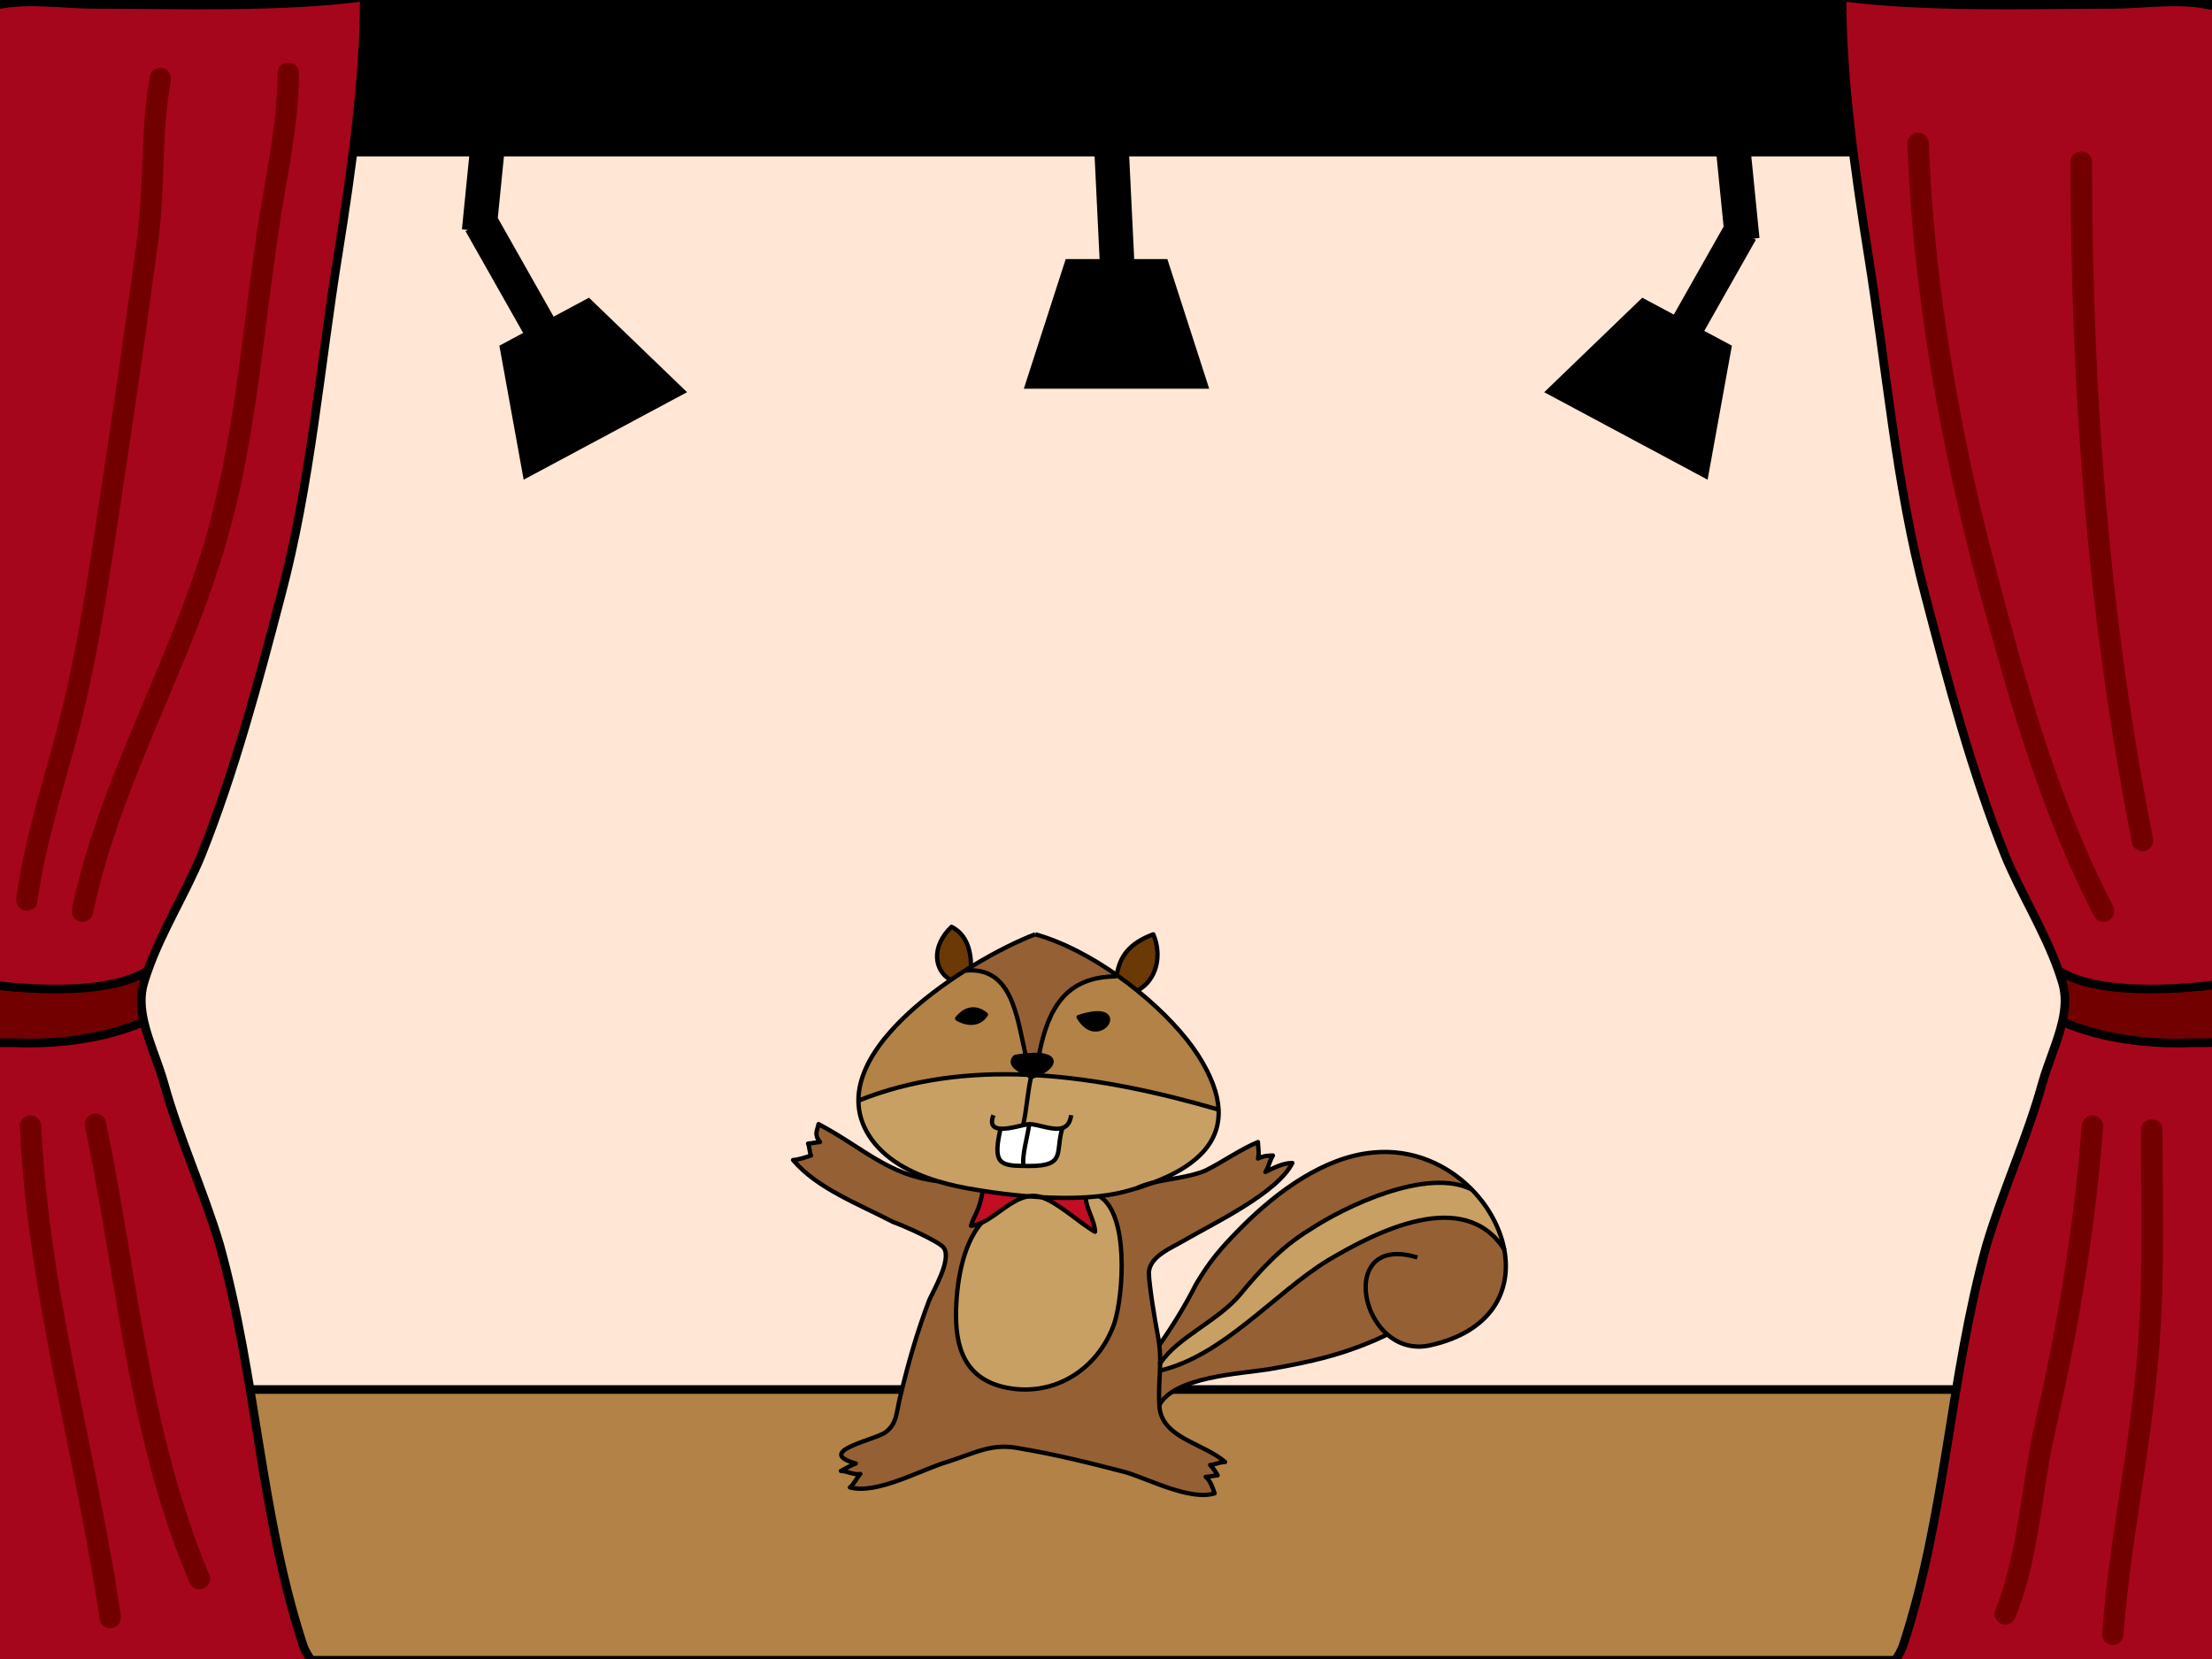 <?xml version="1.0" encoding="UTF-8" standalone="no"?>
<!-- Generator: Adobe Illustrator 16.0.0, SVG Export Plug-In . SVG Version: 6.00 Build 0)  -->

<svg
   xmlns:dc="http://purl.org/dc/elements/1.1/"
   xmlns:cc="http://creativecommons.org/ns#"
   xmlns:rdf="http://www.w3.org/1999/02/22-rdf-syntax-ns#"
   xmlns:svg="http://www.w3.org/2000/svg"
   xmlns="http://www.w3.org/2000/svg"
   xmlns:sodipodi="http://sodipodi.sourceforge.net/DTD/sodipodi-0.dtd"
   xmlns:inkscape="http://www.inkscape.org/namespaces/inkscape"
   version="1.1"
   x="0px"
   y="0px"
   width="2560px"
   height="1920px"
   viewBox="0 0 2560 1920"
   enable-background="new 0 0 2560 1920"
   xml:space="preserve"
   id="svg203"
   sodipodi:docname="off-off-off.svg"
   inkscape:version="0.92.3 (2405546, 2018-03-11)"><rect x="0" y="0" width="2560" height="1920" fill="#808080" stroke="none"/><defs
   id="defs207" /><sodipodi:namedview
   pagecolor="#ffffff"
   bordercolor="#666666"
   borderopacity="1"
   objecttolerance="10"
   gridtolerance="10"
   guidetolerance="10"
   inkscape:pageopacity="0"
   inkscape:pageshadow="2"
   inkscape:window-width="1853"
   inkscape:window-height="1025"
   id="namedview205"
   showgrid="false"
   inkscape:zoom="0.34766083"
   inkscape:cx="1450.3459"
   inkscape:cy="986.03111"
   inkscape:window-x="1987"
   inkscape:window-y="27"
   inkscape:window-maximized="1"
   inkscape:current-layer="svg203" />
<rect
   style="fill:#ffe6d5"
   id="rect211"
   width="2301.093"
   height="1507.216"
   x="129.436"
   y="165.416" /><g
   id="圖層_5">
	<rect
   x="0"
   y="-3.53"
   width="2560"
   height="184.529"
   id="rect2" />
	
		<rect
   x="0"
   y="1608.115"
   fill="#B28247"
   stroke="#000000"
   stroke-width="10"
   stroke-miterlimit="10"
   width="2560"
   height="313.382"
   id="rect4" />
	<g
   id="XMLID_2_">
		<g
   id="g12">
			<path
   fill="#730001"
   d="M171.05,1123.26c-1.74,4.931-3.35,9.87-4.8,14.84c-4.2,14.271-3.14,29.19,0.35,44.381l-0.35,0.079     c-45.06,19.311-98.71,26.36-150.21,24.21c-17.17,0-55.79,2.15-66.52-15.02c-0.12-0.16-0.24-0.33-0.35-0.51     c0.1-9.12,0.22-18.25,0.35-27.391c0.12-6.72,0.25-13.449,0.39-20.17c0.67-4.16,1.3-7.62,1.75-9.87     C7.46,1144.54,121.7,1155.45,171.05,1123.26z"
   id="path6" />
			<path
   fill="#A6061B"
   d="M370.12,1938.53c-79.4,0-156.66,0-233.91,0c-47.21,0-92.27-2.15-137.34,2.14     c-36.48,2.15-42.92,12.88-49.35-23.6c-15.03-98.71,0-212.45,0-311.16c0-138.93-1.89-275.97-0.35-414.67     c0.11,0.18,0.23,0.35,0.35,0.51c10.73,17.17,49.35,15.02,66.52,15.02c51.5,2.15,105.15-4.899,150.21-24.21l0.35-0.079     c5.42,23.659,16.73,47.979,23.26,71.5c17.17,62.229,45.06,122.319,64.38,186.689c42.92,154.51,47.21,313.311,96.56,463.521     C355.09,1917.07,365.82,1927.8,370.12,1938.53z"
   id="path8" />
			<path
   fill="#A6061B"
   d="M421.62-3.53c0,96.57-15.02,201.72-30.04,296.14c-21.46,133.04-32.19,268.24-66.53,396.99     c-25.75,98.71-53.65,203.86-92.27,300.43c-17.46,42.66-45.41,87.069-61.73,133.229c-49.35,32.19-163.59,21.28-219.39,10.55     c-0.45,2.25-1.08,5.71-1.75,9.87c6.7-340.83,23.21-679.68,23.21-1020.6c0-23.61-10.73-81.55,0-103.01     C-16.15,0.76-20.44,9.34,1.02,5.05c34.33-6.44,72.96,0,107.29,0C209.17,5.05,322.91,9.34,421.62-3.53z"
   id="path10" />
		</g>
		<g
   id="g20">
			<path
   fill="none"
   stroke="#000000"
   stroke-width="10"
   stroke-miterlimit="10"
   d="M421.62-3.53c0,96.57-15.02,201.72-30.04,296.14     c-21.46,133.04-32.19,268.24-66.53,396.99c-25.75,98.71-53.65,203.86-92.27,300.43c-17.46,42.66-45.41,87.069-61.73,133.229     c-1.74,4.931-3.35,9.87-4.8,14.84c-4.2,14.271-3.14,29.19,0.35,44.381c5.42,23.659,16.73,47.979,23.26,71.5     c17.17,62.229,45.06,122.319,64.38,186.689c42.92,154.51,47.21,313.311,96.56,463.521c4.29,12.88,15.02,23.609,19.32,34.34"
   id="path14" />
			<path
   fill="none"
   stroke="#000000"
   stroke-width="10"
   stroke-miterlimit="10"
   d="M421.62-3.53     C322.91,9.34,209.17,5.05,108.31,5.05c-34.33,0-72.96-6.44-107.29,0c-21.46,4.29-17.17-4.29-27.9,15.02     c-10.73,21.46,0,79.4,0,103.01c0,340.92-16.51,679.77-23.21,1020.6c-0.14,6.721-0.27,13.45-0.39,20.17     c-0.13,9.141-0.25,18.271-0.35,27.391c-1.54,138.7,0.35,275.74,0.35,414.67c0,98.71-15.03,212.45,0,311.16     c6.43,36.479,12.87,25.75,49.35,23.6c45.07-4.29,90.13-2.14,137.34-2.14c77.25,0,154.51,0,233.91,0"
   id="path16" />
			<path
   fill="none"
   stroke="#000000"
   stroke-width="10"
   stroke-miterlimit="10"
   d="M171.05,1123.26     c-49.35,32.19-163.59,21.28-219.39,10.55c-0.45,2.25-1.08,5.71-1.75,9.87c-2.46,15.33-5.34,40.07-0.74,47.561     c0.11,0.18,0.23,0.35,0.35,0.51c10.73,17.17,49.35,15.02,66.52,15.02c51.5,2.15,105.15-4.899,150.21-24.21"
   id="path18" />
		</g>
	</g>
	<g
   id="XMLID_3_">
		<g
   id="g29">
			<path
   fill="#A6061B"
   d="M2131.768-3.53c0,96.57,15.021,201.72,30.04,296.14c21.46,133.04,32.19,268.24,66.53,396.99     c25.75,98.71,53.649,203.86,92.27,300.43c17.46,42.66,45.41,87.069,61.73,133.229c49.35,32.19,163.59,21.28,219.39,10.55     c0.45,2.25,1.08,5.71,1.75,9.87c-6.7-340.83-23.21-679.68-23.21-1020.6c0-23.61,10.73-81.55,0-103.01     c-10.729-19.31-6.439-10.73-27.899-15.02c-34.33-6.44-72.961,0-107.29,0C2344.218,5.05,2230.478,9.34,2131.768-3.53z"
   id="path23" />
			<path
   fill="#A6061B"
   d="M2183.268,1938.53c79.4,0,156.66,0,233.91,0c47.21,0,92.27-2.15,137.34,2.14     c36.48,2.15,42.92,12.88,49.351-23.6c15.029-98.71,0-212.45,0-311.16c0-138.93,1.89-275.97,0.35-414.67     c-0.11,0.18-0.23,0.35-0.35,0.51c-10.73,17.17-49.351,15.02-66.521,15.02c-51.5,2.15-105.15-4.899-150.21-24.21l-0.35-0.079     c-5.42,23.659-16.73,47.979-23.261,71.5c-17.17,62.229-45.06,122.319-64.38,186.689c-42.92,154.51-47.21,313.311-96.56,463.521     C2198.298,1917.07,2187.567,1927.8,2183.268,1938.53z"
   id="path25" />
			<path
   fill="#730001"
   d="M2382.338,1123.26c1.74,4.931,3.35,9.87,4.8,14.84c4.2,14.271,3.14,29.19-0.35,44.381l0.35,0.079     c45.06,19.311,98.71,26.36,150.21,24.21c17.17,0,55.79,2.15,66.521-15.02c0.119-0.16,0.239-0.33,0.35-0.51     c-0.1-9.12-0.22-18.25-0.35-27.391c-0.12-6.72-0.25-13.449-0.391-20.17c-0.67-4.16-1.3-7.62-1.75-9.87     C2545.928,1144.54,2431.688,1155.45,2382.338,1123.26z"
   id="path27" />
		</g>
		<g
   id="g37">
			<path
   fill="none"
   stroke="#000000"
   stroke-width="10"
   stroke-miterlimit="10"
   d="M2131.768-3.53     c0,96.57,15.021,201.72,30.04,296.14c21.46,133.04,32.19,268.24,66.53,396.99c25.75,98.71,53.649,203.86,92.27,300.43     c17.46,42.66,45.41,87.069,61.73,133.229c1.74,4.931,3.35,9.87,4.8,14.84c4.2,14.271,3.14,29.19-0.35,44.381     c-5.42,23.659-16.73,47.979-23.261,71.5c-17.17,62.229-45.06,122.319-64.38,186.689c-42.92,154.51-47.21,313.311-96.56,463.521     c-4.29,12.88-15.021,23.609-19.32,34.34"
   id="path31" />
			<path
   fill="none"
   stroke="#000000"
   stroke-width="10"
   stroke-miterlimit="10"
   d="M2131.768-3.53     c98.71,12.87,212.45,8.58,313.311,8.58c34.329,0,72.96-6.44,107.29,0c21.46,4.29,17.17-4.29,27.899,15.02     c10.73,21.46,0,79.4,0,103.01c0,340.92,16.51,679.77,23.21,1020.6c0.141,6.721,0.271,13.45,0.391,20.17     c0.13,9.141,0.25,18.271,0.35,27.391c1.54,138.7-0.35,275.74-0.35,414.67c0,98.71,15.029,212.45,0,311.16     c-6.431,36.479-12.87,25.75-49.351,23.6c-45.07-4.29-90.13-2.14-137.34-2.14c-77.25,0-154.51,0-233.91,0"
   id="path33" />
			<path
   fill="none"
   stroke="#000000"
   stroke-width="10"
   stroke-miterlimit="10"
   d="M2382.338,1123.26     c49.35,32.19,163.59,21.28,219.39,10.55c0.45,2.25,1.08,5.71,1.75,9.87c2.46,15.33,5.34,40.07,0.74,47.561     c-0.11,0.18-0.23,0.35-0.35,0.51c-10.73,17.17-49.351,15.02-66.521,15.02c-51.5,2.15-105.15-4.899-150.21-24.21"
   id="path35" />
		</g>
	</g>
	<g
   id="g44">
		<g
   id="g42">
			<path
   fill="#730001"
   d="M321.136,84.451c-0.161,62.86-15.219,124.639-24.26,186.559c-9.251,63.357-16.05,127.046-25.547,190.37     c-9.244,61.632-21.048,123.01-39.977,182.466c-17.871,56.132-40.857,110.467-63.707,164.705     c-33.237,78.895-66.664,158.406-84.261,242.534c-1.394,6.663,1.86,13.486,8.73,15.377c6.254,1.72,13.981-2.06,15.377-8.73     c24.173-115.569,77.813-221.664,120.601-330.904c21.774-55.592,39.57-112.09,51.788-170.56     c13.327-63.776,21.49-128.495,29.708-193.083c5.864-46.088,11.868-92.139,19.725-137.937     c7.986-46.553,16.701-93.404,16.823-140.797C346.177,68.328,321.177,68.332,321.136,84.451L321.136,84.451z"
   id="path40" />
		</g>
	</g>
	<g
   id="g50">
		<g
   id="g48">
			<path
   fill="#730001"
   d="M173.513,87.565c-5.962,32.707-7.658,65.859-8.806,99.022c-1.119,32.333-2.644,64.361-7.021,96.436     c-8.956,65.614-17.999,131.217-27.806,196.71c-9.636,64.351-18.967,128.781-29.241,193.033     C90.488,736.25,78.268,799.36,61.21,861.379C45.148,919.78,27.145,978.02,19.007,1038.21c-0.912,6.747,1.509,13.391,8.731,15.377     c5.894,1.621,14.461-1.965,15.376-8.73c8.565-63.358,27.998-124.558,44.73-186.068c16.876-62.041,28.4-125.415,38.411-188.878     c10.155-64.38,19.608-128.899,29.2-193.366c9.746-65.496,18.73-131.102,27.68-196.71c8.399-61.571,3.325-124.4,14.485-185.622     c1.221-6.697-1.733-13.452-8.731-15.377C182.766,77.15,174.736,80.856,173.513,87.565L173.513,87.565z"
   id="path46" />
		</g>
	</g>
	<g
   id="g56">
		<g
   id="g54">
			<path
   fill="#730001"
   d="M98.406,1304.513c24.829,118.581,38.573,239.259,66.487,357.229     c13.589,57.431,30.732,114.103,53.685,168.522c2.646,6.273,8.157,10.716,15.376,8.73c5.925-1.63,11.384-9.085,8.731-15.377     c-47.443-112.486-69.093-233.208-89.141-352.981c-9.659-57.709-19.037-115.486-31.03-172.77     c-1.397-6.671-9.122-10.451-15.377-8.73C100.267,1291.025,97.011,1297.85,98.406,1304.513L98.406,1304.513z"
   id="path52" />
		</g>
	</g>
	<g
   id="g62">
		<g
   id="g60">
			<path
   fill="#730001"
   d="M22.853,1303.335c5.911,129.151,32.671,256.063,58.179,382.439     c12.708,62.958,25.123,126.005,34.542,189.554c1.001,6.751,9.418,10.369,15.377,8.73c7.159-1.97,9.729-8.643,8.73-15.377     c-18.882-127.393-49.748-252.603-70.948-379.588c-10.267-61.496-18.028-123.445-20.88-185.759c-0.312-6.805-5.45-12.5-12.5-12.5     C28.774,1290.835,22.541,1296.523,22.853,1303.335L22.853,1303.335z"
   id="path58" />
		</g>
	</g>
	<g
   id="g68">
		<g
   id="g66">
			<path
   fill="#730001"
   d="M2207.402,165.996c4.479,123.572,21.916,246.625,47.144,367.587     c12.487,59.876,27.099,119.31,43.63,178.197c15.943,56.796,31.731,113.53,50.734,169.407     c20.871,61.37,44.879,121.962,74.791,179.529c3.139,6.041,11.446,7.798,17.102,4.484c6.092-3.567,7.627-11.056,4.484-17.102     c-54.218-104.348-89.086-218.01-119.726-331.139c-15.936-58.838-31.425-117.644-44.211-177.268     c-13.053-60.865-23.923-122.207-32.343-183.885c-8.593-62.936-14.305-126.33-16.605-189.812c-0.247-6.808-5.499-12.5-12.5-12.5     C2213.275,153.496,2207.155,159.183,2207.402,165.996L2207.402,165.996z"
   id="path64" />
		</g>
	</g>
	<g
   id="g74">
		<g
   id="g72">
			<path
   fill="#730001"
   d="M2396.243,187.456c0.023,130.287,4.746,260.589,15.762,390.425     c11.06,130.362,28.568,260.239,53.603,388.665c0.627,3.215,1.262,6.428,1.897,9.642c1.324,6.688,9.177,10.436,15.377,8.73     c6.923-1.904,10.053-8.699,8.73-15.377c-25.248-127.492-42.869-256.362-54.106-385.827     c-11.268-129.798-16.094-260.108-16.26-390.377c-0.002-1.96-0.003-3.92-0.003-5.88     C2421.24,171.334,2396.24,171.333,2396.243,187.456L2396.243,187.456z"
   id="path70" />
		</g>
	</g>
	<g
   id="g80">
		<g
   id="g78">
			<path
   fill="#730001"
   d="M2409.119,1303.335c-4.789,63.04-12.671,125.795-23.023,188.157c-5.239,31.56-11.143,63.008-17.602,94.34     c-6.237,30.262-13.837,60.257-19.41,90.649c-11.543,62.947-16.248,128.008-40.378,187.908c-2.55,6.331,2.728,13.726,8.73,15.377     c7.14,1.964,12.833-2.416,15.377-8.73c22.308-55.38,28.107-115.387,37.906-173.788c5.067-30.202,12.368-59.898,18.75-89.834     c6.661-31.244,12.699-62.62,18.156-94.097c12.054-69.522,21.147-139.619,26.493-209.982c0.517-6.803-6.077-12.5-12.5-12.5     C2414.415,1290.835,2409.635,1296.543,2409.119,1303.335L2409.119,1303.335z"
   id="path76" />
		</g>
	</g>
	<g
   id="g86">
		<g
   id="g84">
			<path
   fill="#730001"
   d="M2477.788,1307.627c0.016,66.028,1.529,132.074-0.656,198.085     c-2.145,64.768-10.056,128.792-19.661,192.822c-9.612,64.07-19.986,128.121-24.747,192.784c-0.501,6.804,6.065,12.5,12.5,12.5     c7.192,0,12-5.707,12.5-12.5c4.741-64.391,15.185-128.12,24.72-191.922c9.712-64.981,17.578-129.95,19.754-195.665     c2.163-65.347,0.606-130.74,0.591-196.104C2502.784,1291.506,2477.784,1291.505,2477.788,1307.627L2477.788,1307.627z"
   id="path82" />
		</g>
	</g>
</g>
<g
   id="圖層_2">
	<g
   id="XMLID_1_">
		<g
   id="g127">
			<path
   fill="#956134"
   d="M1740.898,1445.964c8.962,47.323-13.796,95.088-86.074,111.064c-19.8,4.308-36.606-1.67-49.2-12.62     c-46.71,22.489-87.468,31.649-137.637,40.299c-32.87,5.19-108.988,8.65-126.288,41.52c-0.831-15.82,0.164-27.956,0.691-39.953     c74.061-17.586,132.707-89.916,194.795-127.854C1592.545,1425.55,1694.181,1373.313,1740.898,1445.964z"
   id="path89" />
			<path
   fill="#C9A063"
   d="M1703.272,1376.574c19.54,19.921,32.938,44.59,37.626,69.39c-46.718-72.65-148.354-20.414-203.713,12.456     c-62.088,37.938-120.734,110.268-194.795,127.854c0.121-2.751,0.226-5.493,0.269-8.278     c19.644-30.248,66.933-49.157,92.458-79.786c24.22-29.41,48.439-55.359,79.579-74.389c41.52-27.68,136.668-73.187,188.567-47.237     L1703.272,1376.574z"
   id="path91" />
			<path
   fill="#956134"
   d="M1703.272,1376.574l-0.009,0.009c-51.899-25.949-147.048,19.558-188.567,47.237     c-31.14,19.029-55.359,44.979-79.579,74.389c-25.525,30.629-72.814,49.538-92.458,79.786c0.104-6.651-0.087-13.511-0.96-21.157     c15.569-22.49,30.344-46.26,42.453-70.479c15.57-25.949,27.178-40.551,54.425-67.729c39.063-38.959,93.419-79.578,150.508-84.769     C1634.73,1329.294,1675.299,1348.064,1703.272,1376.574z"
   id="path93" />
			<path
   fill="#956134"
   d="M1342.659,1577.995c-0.043,2.785-0.147,5.527-0.269,8.278c-0.527,11.997-1.522,24.133-0.691,39.953     c1.729,38.06,50.169,43.25,76.118,65.739c-6.92,0-12.109,3.46-17.299,3.46c3.459,3.46,6.919,8.649,8.649,12.109     c-3.46,0-10.38,1.73-13.84,1.73c5.19,3.46,8.649,13.84,10.38,19.029c-27.68,8.65-74.389-15.569-102.068-24.22     c-39.79-10.38-81.309-20.759-122.828-27.679c-32.87-6.92-51.899,5.189-84.769,15.569c-29.41,8.649-81.309,38.06-112.448,29.409     c3.46-1.729,8.65-12.109,12.11-15.569c-6.92,1.729-15.57-3.46-22.49-3.46c3.46-1.73,12.11-6.92,17.3-8.65     c-49.503-13.753,24.219-27.679,34.599-36.329c13.84-10.38,12.11-24.22,17.3-43.249c8.65-36.33,19.03-72.659,32.87-108.988     c5.19-12.11,25.95-46.709,17.3-60.549c-3.46-6.92-48.439-26.815-58.819-30.275c-39.789-20.759-88.229-38.924-115.908-71.793     c5.19,0,15.57-3.46,20.76-5.19c-1.73-3.46-1.73-10.38-3.46-13.84c3.46,0,10.38-1.729,13.84-1.729     c-6.92-8.65-3.46-12.11-1.73-20.76c50.559,26.434,80.124,58.923,137.204,65.843c0,0,0,0,0.009,0     c15.457,4.748,31.287,7.983,46.164,10.275c2.18,0.363,4.403,0.727,6.661,1.082c-3.771,23.674-10.121,28.328-13.581,40.438     c4.048-0.285,8.044-1.496,12.032-3.296c-22.481,25.95-29.332,72.495-29.332,107.095c0,44.979,15.569,77.849,65.739,84.769     c53.629,6.92,100.338-25.95,117.638-76.119c10.38-32.869,17.075-125.959-17.524-146.719c13.096-1.462,25.456-3.806,36.554-7.249     c2.388-0.683,4.74-1.375,7.067-2.093h0.009c6.366-1.955,12.517-4.04,18.398-6.263c19.462-4.645,43.059-6.436,61.024-14.134     c20.76-10.38,39.789-24.22,60.549-32.869c0,5.189,1.73,13.84,0,19.029c6.92-3.46,13.84-3.46,17.3-3.46     c-3.46,5.19-5.189,13.84-8.649,19.029c10.38-5.189,20.76-10.38,31.14-10.38c-17.3,34.6-89.959,69.199-122.828,88.229     c-17.3,10.38-41.52,19.029-43.25,38.059c0,13.84,7.569,58.897,10.025,71.284c0.935,4.731,1.609,9.134,2.085,13.295     C1342.572,1564.484,1342.763,1571.344,1342.659,1577.995z"
   id="path95" />
			<path
   fill="#C9A063"
   d="M1229.571,1305.421c-10.873,3.537-27.818-4.429-38.379-4.429c-5.095,0-22.204,6.003-33.268,5.276v0.061     c-9.125,39.686-1.046,42.738,26.348,43.059c2.188,0.026,4.489,0.035,6.92,0.043     C1234.449,1349.578,1220.921,1333.101,1229.571,1305.421z M1193.172,1246.662c1.998-0.753,3.884-1.522,5.648-2.31     c72.14,4.187,144.142,20.354,210.944,39.694l0.511-0.026c2.041,40.396-28.657,66.925-75.972,84.734     c-6.773,1.617-13.044,3.581-18.398,6.263h-0.009c-2.327,0.718-4.68,1.41-7.067,2.093c-11.098,3.443-23.458,5.787-36.554,7.249     c-5.138,0.579-10.389,1.029-15.726,1.341c-16.634,1.003-34.029,0.821-51.208-0.13c-2.5-0.813-4.921-1.35-7.231-1.54     c-2.742-0.173-5.432,0.018-8.07,0.493c-18.658-1.514-36.684-3.806-52.738-6.331c-2.258-0.355-4.48-0.719-6.661-1.082     c-14.877-2.292-30.707-5.527-46.164-10.275c-0.009,0-0.009,0-0.009,0c-31.269-9.602-61.025-25.379-78.385-52.003     c-8.667-13.494-12.551-27.247-12.611-41.001h0.009c62.539-25.18,129.125-32.852,195.781-29.963     C1190.923,1244.863,1192.307,1245.797,1193.172,1246.662z"
   id="path97" />
			<path
   fill="#B28247"
   d="M1410.275,1284.021l-0.511,0.026c-66.803-19.341-138.804-35.508-210.944-39.694     c21.798-9.723,25.249-21.893,3.607-23.329l0.008-0.146c10.38-53.629,30.915-90.841,89.734-90.841     c0.087-0.536,0.173-1.064,0.26-1.592c8.226,5.778,16.218,11.824,23.899,18.053c30.084,24.393,55.315,51.414,70.35,74.916     C1401.972,1245.33,1409.367,1266.047,1410.275,1284.021z M1248.28,1177.074C1272.05,1217.866,1311.372,1156.4,1248.28,1177.074     L1248.28,1177.074z"
   id="path99" />
			<path
   fill="#6A3906"
   d="M1334.728,1081.285c10.38,24.22,4.221,52.911-18.398,65.212c-7.682-6.229-15.674-12.274-23.899-18.053     C1296.132,1106.819,1306.546,1091.942,1334.728,1081.285z"
   id="path101" />
			<path
   fill="#956134"
   d="M1292.43,1128.444c-0.087,0.527-0.173,1.056-0.26,1.592c-58.819,0-79.354,37.212-89.734,90.841     l-0.008,0.146c-4.195-0.285-9.333-0.164-15.466,0.468l-0.095-0.943c-10.38-46.709-16.435-102.432-70.064-97.241     c2.518-1.601,5.035-3.157,7.534-4.688c28.259-17.282,55.195-30.361,73.775-37.333     C1229.709,1090.1,1262.57,1107.46,1292.43,1128.444z"
   id="path103" />
			<path
   fill="#C9A063"
   d="M1272.275,1384.359c34.6,20.76,27.904,113.85,17.524,146.719c-17.3,50.169-64.009,83.039-117.638,76.119     c-50.169-6.92-65.739-39.789-65.739-84.769c0-34.6,6.851-81.145,29.332-107.095c17.49-7.914,34.668-27.308,54.287-30.811     c5.06,0.407,10.172,0.762,15.301,1.047c19.947,6.505,45.057,30.759,61.968,39.979c0-12.109-10.76-27.74-10.76-39.85     C1261.887,1385.389,1267.137,1384.938,1272.275,1384.359z"
   id="path105" />
			<path
   d="M1248.28,1177.074C1311.372,1156.4,1272.05,1217.866,1248.28,1177.074L1248.28,1177.074z"
   id="path107" />
			<path
   fill="#C30D23"
   d="M1256.55,1385.7c0,12.109,10.76,27.74,10.76,39.85c-16.911-9.221-42.021-33.475-61.968-39.979     C1222.521,1386.521,1239.916,1386.703,1256.55,1385.7z"
   id="path109" />
			<path
   fill="#FFFFFF"
   d="M1191.191,1300.992c10.562,0,27.506,7.966,38.379,4.429c-8.65,27.68,4.878,44.157-38.379,44.01     c-2.431-0.008-4.731-0.017-6.92-0.043v-0.207C1183.164,1334.761,1188.726,1317.79,1191.191,1300.992z"
   id="path111" />
			<path
   d="M1202.428,1221.023c21.642,1.437,18.19,13.606-3.607,23.329c-3.183-0.19-6.375-0.354-9.558-0.484     c-8.321-5.025-23.51-11.824-14.264-20.725c4.342-0.744,8.33-1.289,11.963-1.652     C1193.094,1220.859,1198.232,1220.738,1202.428,1221.023z"
   id="path113" />
			<path
   d="M1198.82,1244.353c-1.764,0.787-3.65,1.557-5.648,2.31c-0.865-0.865-2.249-1.799-3.91-2.794     C1192.445,1243.998,1195.637,1244.162,1198.82,1244.353z"
   id="path115" />
			<path
   fill="#B28247"
   d="M1186.866,1220.548l0.095,0.943c-3.633,0.363-7.621,0.908-11.963,1.652     c-9.247,8.9,5.943,15.699,14.264,20.725c-66.656-2.889-133.242,4.783-195.781,29.963h-0.009     c-0.225-51.043,52.063-102.12,106.792-139.635c5.501-3.771,11.037-7.404,16.538-10.89     C1170.432,1118.116,1176.486,1173.839,1186.866,1220.548z M1141.022,1174.055c-11.894-9.515-23.787-7.136-33.302,4.758     C1119.614,1185.948,1133.886,1185.948,1141.022,1174.055z"
   id="path117" />
			<path
   fill="#FFFFFF"
   d="M1184.271,1349.181v0.207c-27.394-0.32-35.473-3.373-26.348-43.059v-0.061     c11.063,0.727,28.173-5.276,33.268-5.276C1188.726,1317.79,1183.164,1334.761,1184.271,1349.181z"
   id="path119" />
			<path
   fill="#C30D23"
   d="M1135.754,1415.334c-3.988,1.8-7.984,3.011-12.032,3.296c3.46-12.109,9.809-16.764,13.581-40.438     c16.054,2.525,34.081,4.817,52.738,6.331C1170.423,1388.026,1153.244,1407.42,1135.754,1415.334z"
   id="path121" />
			<path
   d="M1107.72,1178.813c9.515-11.894,21.408-14.272,33.302-4.758C1133.886,1185.948,1119.614,1185.948,1107.72,1178.813z"
   id="path123" />
			<path
   fill="#6A3906"
   d="M1123.722,1117.614l0.614,1.004c-2.5,1.531-5.017,3.088-7.534,4.688     c-5.501,3.485-11.037,7.118-16.538,10.89c-19.523-11.228-22.853-38.673,0.969-61.561     C1118.532,1081.285,1123.722,1099.96,1123.722,1117.614z"
   id="path125" />
		</g>
		<g
   id="g173">
			<path
   fill="none"
   stroke="#000000"
   stroke-width="5"
   stroke-linejoin="round"
   stroke-miterlimit="10"
   d="M1315.905,1375.018     c6.366-1.955,12.517-4.04,18.398-6.263c47.314-17.81,78.013-44.339,75.972-84.734c-0.908-17.974-8.304-38.69-23.597-62.607     c-15.034-23.502-40.266-50.523-70.35-74.916c-7.682-6.229-15.674-12.274-23.899-18.053     c-29.86-20.984-62.721-38.345-94.318-47.159"
   id="path129" />
			<path
   fill="none"
   stroke="#000000"
   stroke-width="5"
   stroke-linejoin="round"
   stroke-miterlimit="10"
   d="M1084.478,1366.835     c15.457,4.748,31.287,7.983,46.164,10.275c2.18,0.363,4.403,0.727,6.661,1.082c16.054,2.525,34.081,4.817,52.738,6.331     c5.06,0.407,10.172,0.762,15.301,1.047c17.179,0.951,34.574,1.133,51.208,0.13c5.337-0.312,10.587-0.762,15.726-1.341     c13.096-1.462,25.456-3.806,36.554-7.249c2.388-0.683,4.74-1.375,7.067-2.093"
   id="path131" />
			<path
   fill="none"
   stroke="#000000"
   stroke-width="5"
   stroke-linejoin="round"
   stroke-miterlimit="10"
   d="M1198.111,1081.285     c-18.58,6.972-45.516,20.051-73.775,37.333c-2.5,1.531-5.017,3.088-7.534,4.688c-5.501,3.485-11.037,7.118-16.538,10.89     c-54.728,37.515-107.016,88.592-106.792,139.635c0.061,13.754,3.944,27.507,12.611,41.001     c17.36,26.624,47.116,42.401,78.385,52.003"
   id="path133" />
			<path
   fill="none"
   stroke="#000000"
   stroke-width="5"
   stroke-linejoin="round"
   stroke-miterlimit="10"
   d="M1292.17,1130.036     c0.087-0.536,0.173-1.064,0.26-1.592c3.702-21.625,14.116-36.502,42.298-47.159c10.38,24.22,4.221,52.911-18.398,65.212"
   id="path135" />
			<path
   fill="none"
   stroke="#000000"
   stroke-width="5"
   stroke-linejoin="round"
   stroke-miterlimit="10"
   d="M1123.722,1117.614     c0-17.654-5.19-36.329-22.489-44.979c-23.822,22.888-20.492,50.333-0.969,61.561"
   id="path137" />
			<path
   fill="none"
   stroke="#000000"
   stroke-width="5"
   stroke-linejoin="round"
   stroke-miterlimit="10"
   d="M993.481,1273.831     c62.539-25.18,129.125-32.852,195.781-29.963c3.183,0.13,6.375,0.294,9.558,0.484c72.14,4.187,144.142,20.354,210.944,39.694"
   id="path139" />
			<path
   fill="none"
   stroke="#000000"
   stroke-width="5"
   stroke-linejoin="round"
   stroke-miterlimit="10"
   d="M1193.172,1246.662     c-0.865-0.865-2.249-1.799-3.91-2.794c-8.321-5.025-23.51-11.824-14.264-20.725c4.342-0.744,8.33-1.289,11.963-1.652     c6.133-0.632,11.271-0.753,15.466-0.468c21.642,1.437,18.19,13.606-3.607,23.329     C1197.056,1245.14,1195.17,1245.909,1193.172,1246.662"
   id="path141" />
			<path
   fill="none"
   stroke="#000000"
   stroke-width="5"
   stroke-linejoin="round"
   stroke-miterlimit="10"
   d="M1193.172,1246.662     c-4.316,20.094-5.441,40.49-8.901,54.33"
   id="path143" />
			<path
   fill="none"
   stroke="#000000"
   stroke-width="5"
   stroke-linejoin="round"
   stroke-miterlimit="10"
   d="M1149.672,1290.612     c-4.264,11.374,0.528,15.154,8.252,15.656c11.063,0.727,28.173-5.276,33.268-5.276c10.562,0,27.506,7.966,38.379,4.429     c5.155-1.661,8.944-5.917,10.06-14.809"
   id="path145" />
			<path
   fill="none"
   stroke="#000000"
   stroke-width="5"
   stroke-linejoin="round"
   stroke-miterlimit="10"
   d="M1157.924,1306.329     c-9.125,39.686-1.046,42.738,26.348,43.059c2.188,0.026,4.489,0.035,6.92,0.043c43.258,0.147,29.729-16.33,38.379-44.01"
   id="path147" />
			<path
   fill="none"
   stroke="#000000"
   stroke-width="5"
   stroke-linejoin="round"
   stroke-miterlimit="10"
   d="M1107.72,1178.813     c9.515-11.894,21.408-14.272,33.302-4.758C1133.886,1185.948,1119.614,1185.948,1107.72,1178.813z"
   id="path149" />
			<path
   fill="none"
   stroke="#000000"
   stroke-width="5"
   stroke-linejoin="round"
   stroke-miterlimit="10"
   d="M1248.28,1177.074     C1311.372,1156.4,1272.05,1217.866,1248.28,1177.074L1248.28,1177.074z"
   id="path151" />
			<path
   fill="none"
   stroke="#000000"
   stroke-width="5"
   stroke-linejoin="round"
   stroke-miterlimit="10"
   d="M1084.478,1366.835     c-0.009,0-0.009,0-0.009,0c-57.081-6.92-86.646-39.409-137.204-65.843c-1.73,8.649-5.19,12.109,1.73,20.76     c-3.46,0-10.38,1.729-13.84,1.729c1.73,3.46,1.73,10.38,3.46,13.84c-5.19,1.73-15.57,5.19-20.76,5.19     c27.68,32.869,76.119,51.034,115.908,71.793c10.38,3.46,55.359,23.355,58.819,30.275c8.65,13.84-12.11,48.438-17.3,60.549     c-13.84,36.329-24.22,72.658-32.87,108.988c-5.19,19.029-3.46,32.869-17.3,43.249c-10.38,8.65-84.103,22.576-34.599,36.329     c-5.19,1.73-13.84,6.92-17.3,8.65c6.92,0,15.57,5.189,22.49,3.46c-3.46,3.46-8.65,13.84-12.11,15.569     c31.139,8.65,83.039-20.76,112.448-29.409c32.869-10.38,51.899-22.489,84.769-15.569c41.52,6.92,83.039,17.299,122.828,27.679     c27.68,8.65,74.389,32.87,102.068,24.22c-1.73-5.189-5.189-15.569-10.38-19.029c3.46,0,10.38-1.73,13.84-1.73     c-1.73-3.46-5.19-8.649-8.649-12.109c5.189,0,10.379-3.46,17.299-3.46c-25.949-22.489-74.389-27.68-76.118-65.739     c-0.831-15.82,0.164-27.956,0.691-39.953c0.121-2.751,0.226-5.493,0.269-8.278c0.104-6.651-0.087-13.511-0.96-21.157     c-0.476-4.161-1.15-8.563-2.085-13.295c-2.456-12.387-10.025-57.444-10.025-71.284c1.73-19.029,25.95-27.679,43.25-38.059     c32.869-19.03,105.528-53.63,122.828-88.229c-10.38,0-20.76,5.19-31.14,10.38c3.46-5.189,5.189-13.839,8.649-19.029     c-3.46,0-10.38,0-17.3,3.46c1.73-5.189,0-13.84,0-19.029c-20.76,8.649-39.789,22.489-60.549,32.869     c-17.966,7.698-41.563,9.489-61.024,14.134c-6.773,1.617-13.044,3.581-18.398,6.263h-0.009"
   id="path153" />
			<path
   fill="none"
   stroke="#000000"
   stroke-width="5"
   stroke-linejoin="round"
   stroke-miterlimit="10"
   d="M1341.699,1556.838     c15.569-22.49,30.344-46.26,42.453-70.479c15.57-25.949,27.178-40.551,54.425-67.729c39.063-38.959,93.419-79.578,150.508-84.769     c45.646-4.567,86.214,14.203,114.188,42.713c19.54,19.921,32.938,44.59,37.626,69.39c8.962,47.323-13.796,95.088-86.074,111.064     c-19.8,4.308-36.606-1.67-49.2-12.62c-38.042-33.061-37.688-111.454,34.703-89.103"
   id="path155" />
			<path
   fill="none"
   stroke="#000000"
   stroke-width="5"
   stroke-linejoin="round"
   stroke-miterlimit="10"
   d="M1605.624,1544.408     c-46.71,22.489-87.468,31.649-137.637,40.299c-32.87,5.19-108.988,8.65-126.288,41.52"
   id="path157" />
			<path
   fill="none"
   stroke="#000000"
   stroke-width="5"
   stroke-linejoin="round"
   stroke-miterlimit="10"
   d="M1137.303,1378.192     c-3.771,23.674-10.121,28.328-13.581,40.438c4.048-0.285,8.044-1.496,12.032-3.296c17.49-7.914,34.668-27.308,54.287-30.811     c2.638-0.476,5.328-0.666,8.07-0.493c2.31,0.19,4.731,0.727,7.231,1.54c19.947,6.505,45.057,30.759,61.968,39.979     c0-12.109-10.76-27.74-10.76-39.85"
   id="path159" />
			<path
   fill="none"
   stroke="#000000"
   stroke-width="5"
   stroke-linejoin="round"
   stroke-miterlimit="10"
   d="M1135.763,1415.326     l-0.009,0.008c-22.481,25.95-29.332,72.495-29.332,107.095c0,44.979,15.569,77.849,65.739,84.769     c53.629,6.92,100.338-25.95,117.638-76.119c10.38-32.869,17.075-125.959-17.524-146.719"
   id="path161" />
			<path
   fill="none"
   stroke="#000000"
   stroke-width="5"
   stroke-linejoin="round"
   stroke-miterlimit="10"
   d="M1116.802,1123.307     c53.629-5.19,59.684,50.532,70.064,97.241"
   id="path163" />
			<path
   fill="none"
   stroke="#000000"
   stroke-width="5"
   stroke-linejoin="round"
   stroke-miterlimit="10"
   d="M1202.436,1220.877     c10.38-53.629,30.915-90.841,89.734-90.841"
   id="path165" />
			<path
   fill="none"
   stroke="#000000"
   stroke-width="5"
   stroke-linejoin="round"
   stroke-miterlimit="10"
   d="M1341.699,1579.509     c0.312-0.51,0.631-1.012,0.96-1.514c19.644-30.248,66.933-49.157,92.458-79.786c24.22-29.41,48.439-55.359,79.579-74.389     c41.52-27.68,136.668-73.187,188.567-47.237"
   id="path167" />
			<path
   fill="none"
   stroke="#000000"
   stroke-width="5"
   stroke-linejoin="round"
   stroke-miterlimit="10"
   d="M1341.699,1586.438     c0.233-0.052,0.458-0.104,0.691-0.164c74.061-17.586,132.707-89.916,194.795-127.854c55.359-32.87,156.995-85.106,203.713-12.456     v0.009"
   id="path169" />
			<path
   fill="none"
   stroke="#000000"
   stroke-width="5"
   stroke-linejoin="round"
   stroke-miterlimit="10"
   d="M1191.191,1300.992     c-2.465,16.798-8.027,33.769-6.92,48.188"
   id="path171" />
		</g>
	</g>
</g>
<g
   id="圖層_1"
   display="none">
	<polygon
   display="inline"
   opacity="0.7"
   fill="#EC6865"
   points="1288.478,890.383 648.979,390 795.475,1388.061  "
   id="polygon177" />
</g>
<g
   id="圖層_6"
   display="none">
	<polygon
   display="inline"
   opacity="0.6"
   fill="#8FC31F"
   points="967.417,1006.646 1292.171,344.646 1616.923,1006.646  "
   id="polygon180" />
</g>
<g
   id="圖層_7"
   display="none">
	<polygon
   display="inline"
   opacity="0.6"
   fill="#00A0E9"
   points="1288.478,890.383 1932.947,391.336 1789.527,1389.396  "
   id="polygon183" />
</g>
<g
   id="圖層_4">
	<polygon
   points="1976.251,555.148 1787.152,453.915 1900.665,344.541 2004.363,400.054  "
   id="polygon186" />
	<polygon
   points="1399.416,449.846 1184.924,449.846 1233.377,299.845 1350.998,299.845  "
   id="polygon188" />
	<polygon
   points="606.052,555.15 795.152,453.917 681.638,344.542 577.94,400.055  "
   id="polygon190" />
	
		<line
   fill="none"
   stroke="#000000"
   stroke-width="40"
   stroke-miterlimit="10"
   x1="570.468"
   y1="107.385"
   x2="554.494"
   y2="267.383"
   id="line192" />
	<line
   fill="none"
   stroke="#000000"
   stroke-width="40"
   stroke-miterlimit="10"
   x1="556.161"
   y1="257.63"
   x2="631.769"
   y2="391.23"
   id="line194" />
	
		<line
   fill="none"
   stroke="#000000"
   stroke-width="40"
   stroke-miterlimit="10"
   x1="2000.393"
   y1="117.385"
   x2="2016.365"
   y2="277.383"
   id="line196" />
	
		<line
   fill="none"
   stroke="#000000"
   stroke-width="40"
   stroke-miterlimit="10"
   x1="2014.699"
   y1="267.63"
   x2="1944.689"
   y2="391.336"
   id="line198" />
	
		<line
   fill="none"
   stroke="#000000"
   stroke-width="40"
   stroke-miterlimit="10"
   x1="1283.529"
   y1="112.968"
   x2="1293.424"
   y2="316.649"
   id="line200" />
</g>
</svg>
